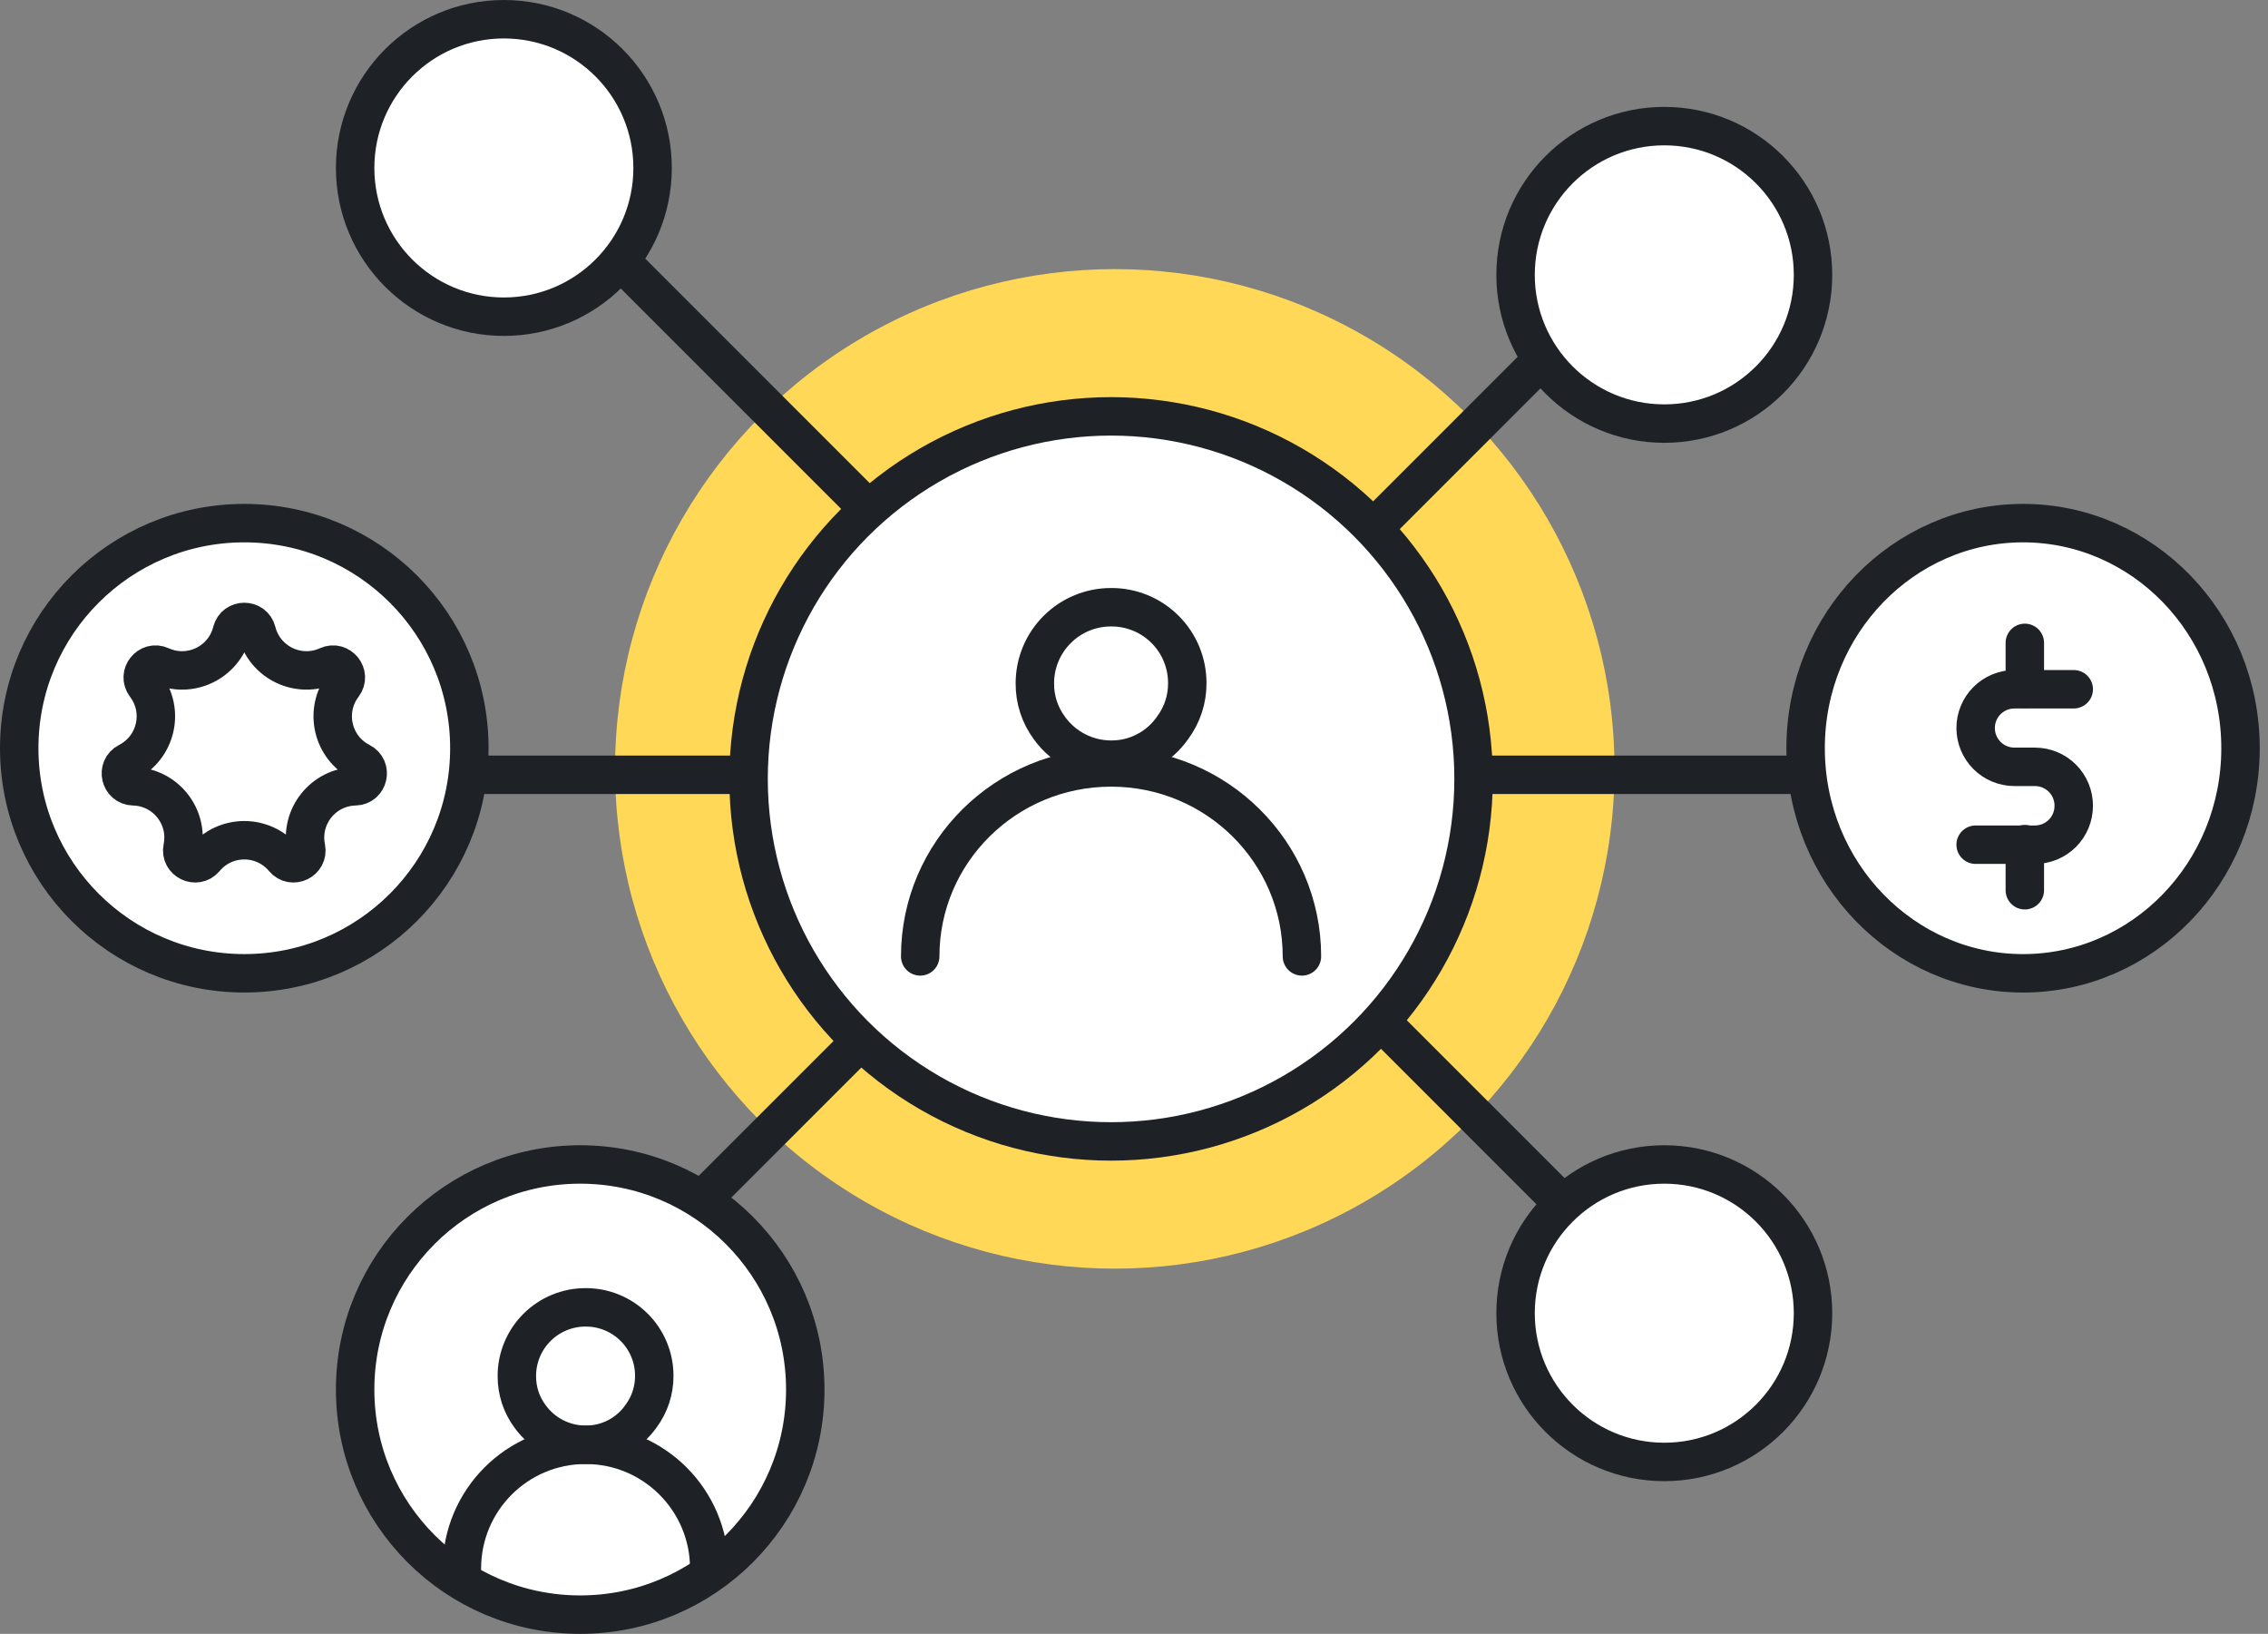 <svg width="118" height="85" viewBox="0 0 118 85" fill="none" xmlns="http://www.w3.org/2000/svg">
<rect x="0" y="0" width="118" height="85" fill="#808080" stroke="none"/>
<circle cx="58" cy="40" r="26" fill="#FFD857"/>
<circle cx="12.71" cy="38.925" r="11.71" fill="white" stroke="#1E2227" stroke-width="2"/>
<path d="M116.57 38.925C116.57 45.423 111.475 50.636 105.256 50.636C99.038 50.636 93.943 45.423 93.943 38.925C93.943 32.428 99.038 27.215 105.256 27.215C111.475 27.215 116.57 32.428 116.57 38.925Z" fill="white" stroke="#1E2227" stroke-width="2"/>
<path d="M12.062 32.861C12.232 32.188 13.188 32.188 13.358 32.861C13.766 34.474 15.533 35.325 17.047 34.638C17.679 34.351 18.275 35.099 17.855 35.651C16.849 36.975 17.285 38.887 18.766 39.643C19.385 39.958 19.172 40.891 18.478 40.907C16.816 40.945 15.593 42.478 15.925 44.108C16.064 44.788 15.203 45.202 14.758 44.67C13.691 43.394 11.73 43.394 10.663 44.67C10.218 45.202 9.357 44.788 9.495 44.108C9.828 42.478 8.605 40.945 6.943 40.907C6.249 40.891 6.036 39.958 6.654 39.643C8.135 38.887 8.572 36.975 7.565 35.651C7.145 35.099 7.741 34.351 8.373 34.638C9.888 35.325 11.655 34.474 12.062 32.861Z" stroke="#1E2227" stroke-width="2"/>
<path d="M102.789 43.945H105.875C106.41 43.945 106.923 43.732 107.302 43.354C107.68 42.975 107.893 42.462 107.893 41.927C107.895 41.66 107.844 41.397 107.743 41.15C107.643 40.903 107.495 40.679 107.307 40.49C107.119 40.301 106.896 40.151 106.65 40.049C106.405 39.947 106.141 39.894 105.875 39.894H104.807C104.272 39.894 103.759 39.681 103.38 39.303C103.002 38.924 102.789 38.411 102.789 37.876C102.789 37.341 103.002 36.827 103.38 36.449C103.759 36.07 104.272 35.858 104.807 35.858H107.893" stroke="#1E2227" stroke-width="2" stroke-miterlimit="10" stroke-linecap="round"/>
<path d="M105.348 33.445V35.828" stroke="#1E2227" stroke-width="2" stroke-miterlimit="10" stroke-linecap="round"/>
<path d="M105.348 43.916V46.314" stroke="#1E2227" stroke-width="2" stroke-miterlimit="10" stroke-linecap="round"/>
<line x1="27.272" y1="8.57" x2="91.783" y2="73.082" stroke="#1E2227" stroke-width="2"/>
<line y1="-1" x2="91.233" y2="-1" transform="matrix(-0.707 0.707 0.707 0.707 91.074 9.277)" stroke="#1E2227" stroke-width="2"/>
<line x1="23.832" y1="40.308" x2="93.739" y2="40.308" stroke="#1E2227" stroke-width="2"/>
<circle cx="30.187" cy="72.29" r="11.71" fill="white" stroke="#1E2227" stroke-width="2"/>
<path d="M34.04 71.582C34.043 72.337 33.801 73.073 33.35 73.678C33.026 74.139 32.594 74.515 32.093 74.774C31.592 75.032 31.036 75.166 30.472 75.164C29.908 75.164 29.352 75.031 28.849 74.775C28.347 74.519 27.912 74.148 27.581 73.691C27.127 73.082 26.885 72.342 26.891 71.582C26.891 71.113 26.983 70.648 27.164 70.214C27.344 69.78 27.608 69.386 27.941 69.055C28.273 68.723 28.668 68.46 29.103 68.282C29.537 68.103 30.002 68.012 30.472 68.014C30.941 68.012 31.406 68.103 31.84 68.282C32.273 68.461 32.667 68.724 32.999 69.055C33.331 69.387 33.593 69.781 33.772 70.215C33.951 70.648 34.042 71.113 34.04 71.582Z" stroke="#1E2227" stroke-width="2"/>
<path d="M36.901 81.599C36.901 78.045 34.02 75.164 30.466 75.164C26.912 75.164 24.031 78.045 24.031 81.599" stroke="#1E2227" stroke-width="2" stroke-linecap="round"/>
<circle cx="86.59" cy="68.318" r="7.738" fill="white" stroke="#1E2227" stroke-width="2"/>
<path d="M94.328 14.299C94.328 18.573 90.864 22.037 86.59 22.037C82.316 22.037 78.852 18.573 78.852 14.299C78.852 10.025 82.316 6.561 86.59 6.561C90.864 6.561 94.328 10.025 94.328 14.299Z" fill="white" stroke="#1E2227" stroke-width="2"/>
<circle cx="26.215" cy="8.738" r="7.738" fill="white" stroke="#1E2227" stroke-width="2"/>
<circle cx="57.807" cy="40.521" r="18.86" fill="white" stroke="#1E2227" stroke-width="2"/>
<path d="M61.772 35.543H61.772L61.772 35.551C61.775 36.383 61.508 37.193 61.011 37.861L61.004 37.871L60.996 37.882C60.638 38.391 60.162 38.806 59.609 39.091L60.068 39.98L59.609 39.091C59.056 39.376 58.443 39.524 57.82 39.521L57.815 39.521C57.19 39.522 56.573 39.374 56.016 39.09C55.459 38.807 54.977 38.395 54.609 37.889L54.609 37.889L54.602 37.879C54.102 37.208 53.836 36.392 53.842 35.555L53.842 35.555V35.547C53.842 35.026 53.945 34.511 54.144 34.03C54.344 33.549 54.637 33.112 55.006 32.745C55.375 32.377 55.812 32.086 56.294 31.888C56.776 31.69 57.292 31.589 57.812 31.591V31.591L57.82 31.591C58.339 31.589 58.854 31.69 59.334 31.888C59.815 32.086 60.251 32.377 60.618 32.745C60.986 33.112 61.277 33.548 61.475 34.029C61.673 34.509 61.774 35.024 61.772 35.543Z" stroke="#1E2227" stroke-width="2"/>
<path d="M67.737 49.756C67.737 44.327 63.291 39.925 57.807 39.925C52.323 39.925 47.877 44.327 47.877 49.756" stroke="#1E2227" stroke-width="2" stroke-linecap="round"/>
</svg>
